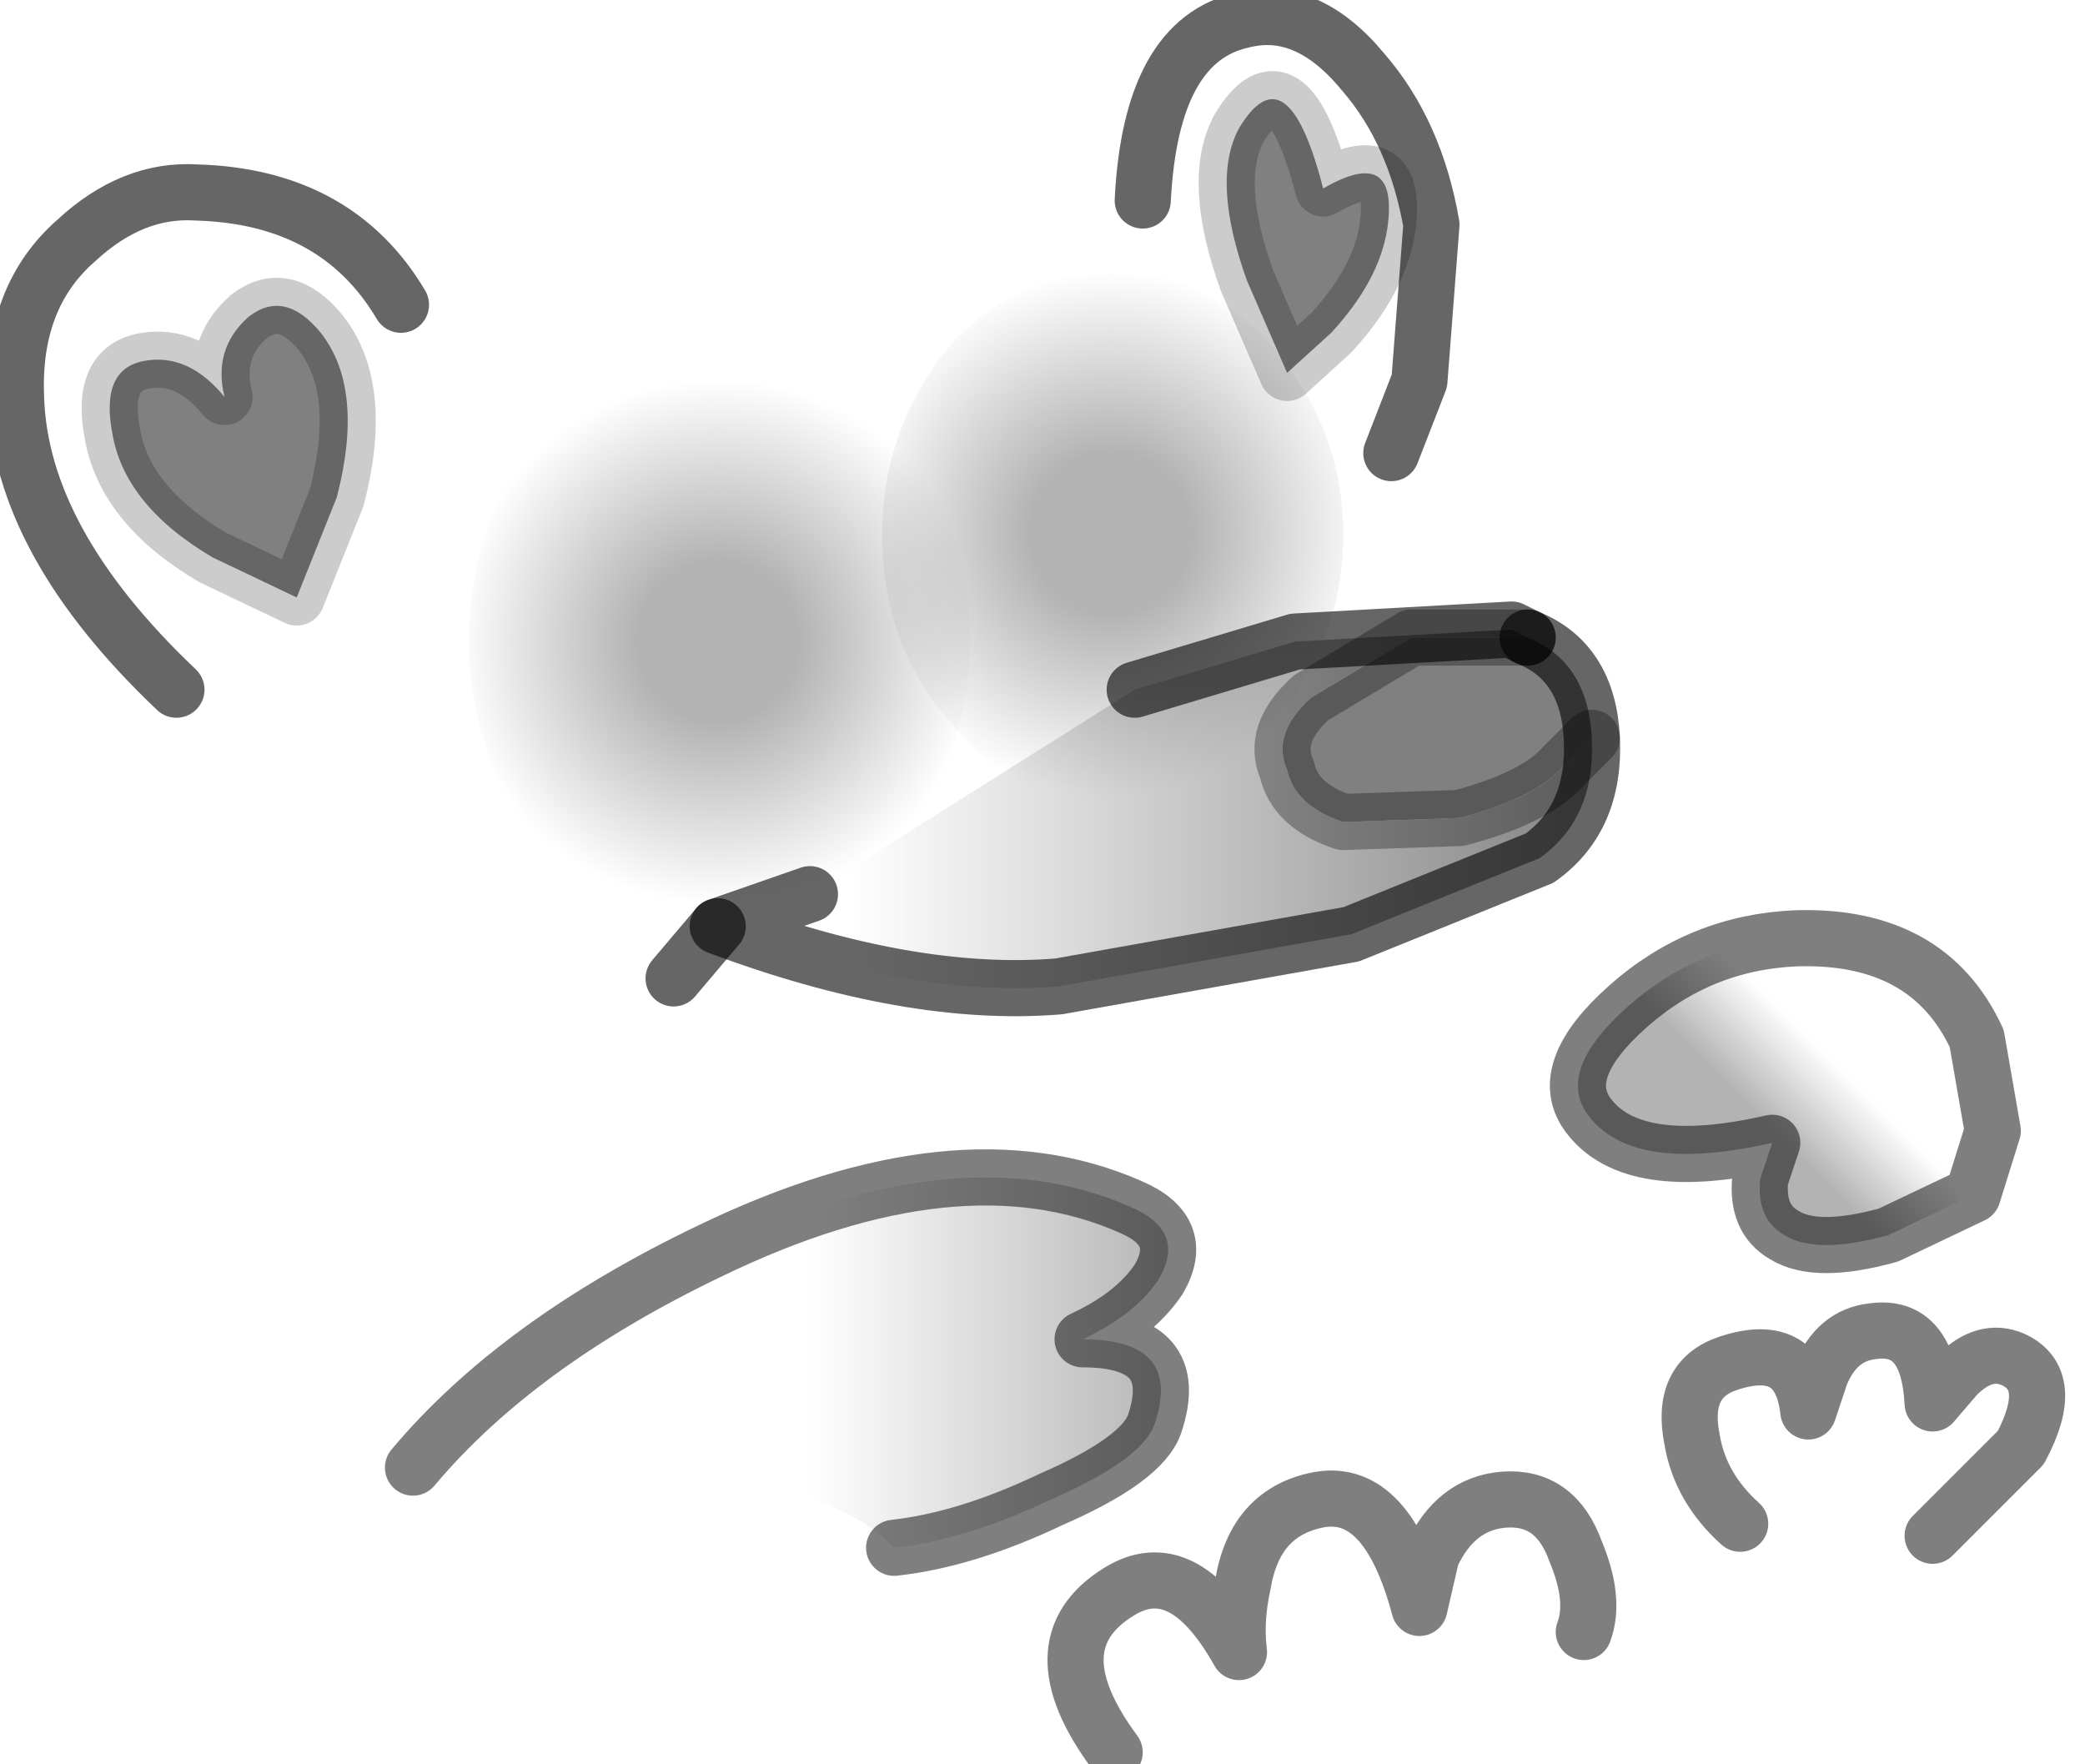<?xml version="1.0" encoding="utf-8"?>
<svg version="1.1" id="Layer_1"
xmlns="http://www.w3.org/2000/svg"
xmlns:xlink="http://www.w3.org/1999/xlink"
width="26px" height="22px"
xml:space="preserve">
<g id="PathID_4434" transform="matrix(1, 0, 0, 1, 12.8, 11.05)">
<radialGradient
id="RadialGradID_1897" gradientUnits="userSpaceOnUse" gradientTransform="matrix(0.004, 0, 0, 0.004, -3.85, -3.05)" spreadMethod ="pad" cx="0" cy="0" r="819.2" fx="0" fy="0" >
<stop  offset="0.302"  style="stop-color:#808080;stop-opacity:0.6" />
<stop  offset="1"  style="stop-color:#808080;stop-opacity:0" />
</radialGradient>
<path style="fill:url(#RadialGradID_1897) " d="M-6.05 -5.65Q-5.1 -6.65 -3.85 -6.65Q-2.55 -6.65 -1.65 -5.65Q-0.7 -4.55 -0.7 -3.05Q-0.7 -1.6 -1.65 -0.55Q-2.55 0.55 -3.85 0.55Q-5.1 0.55 -6.05 -0.55Q-6.95 -1.6 -6.95 -3.05Q-6.95 -4.55 -6.05 -5.65" />
</g>
<g id="PathID_4435" transform="matrix(1, 0, 0, 1, 12.8, 11.05)">
<radialGradient
id="RadialGradID_1898" gradientUnits="userSpaceOnUse" gradientTransform="matrix(0.004, 0, 0, 0.004, 1.05, -4.4)" spreadMethod ="pad" cx="0" cy="0" r="819.2" fx="0" fy="0" >
<stop  offset="0.302"  style="stop-color:#808080;stop-opacity:0.6" />
<stop  offset="1"  style="stop-color:#808080;stop-opacity:0" />
</radialGradient>
<path style="fill:url(#RadialGradID_1898) " d="M3.05 -2.05Q2.25 -1 1.05 -1Q-0.1 -1 -0.95 -2.05Q-1.8 -3 -1.8 -4.4Q-1.8 -5.7 -0.95 -6.75Q-0.1 -7.65 1.05 -7.65Q2.25 -7.65 3.05 -6.75Q3.95 -5.7 3.95 -4.4Q3.95 -3 3.05 -2.05" />
</g>
<g id="PathID_4436" transform="matrix(1, 0, 0, 1, 12.8, 11.05)">
<path style="fill:#808080;fill-opacity:1" d="M4.5 -8.2Q4.4 -7.55 3.8 -6.9L3.25 -6.4L2.75 -7.55Q2.3 -8.8 2.65 -9.45Q3.25 -10.45 3.7 -8.7Q4.65 -9.25 4.5 -8.2M7.05 -1.85L6.7 -1.5Q6.35 -1.1 5.4 -0.85L3.95 -0.8Q3.35 -1 3.25 -1.45Q3.05 -1.9 3.55 -2.35L4.8 -3.1L6.25 -3.1Q7 -2.8 7.05 -1.85M-11.4 -5.65Q-11.55 -6.45 -11 -6.55Q-10.45 -6.65 -10 -6.1Q-10.15 -6.7 -9.7 -7.1Q-9.25 -7.45 -8.8 -6.9Q-8.25 -6.2 -8.6 -4.85L-9.1 -3.6L-10.15 -4.1Q-11.25 -4.75 -11.4 -5.65" />
<linearGradient
id="LinearGradID_1899" gradientUnits="userSpaceOnUse" gradientTransform="matrix(0.007, 0, 0, 0.003, 1.6, -1.05)" spreadMethod ="pad" x1="-819.2" y1="0" x2="819.2" y2="0" >
<stop  offset="0.169" style="stop-color:#808080;stop-opacity:0" />
<stop  offset="1" style="stop-color:#808080;stop-opacity:1" />
</linearGradient>
<path style="fill:url(#LinearGradID_1899) " d="M6.4 -0.35L4.05 0.6L0.4 1.25Q-1.45 1.4 -3.85 0.5L-2.7 0.1L1.35 -2.45L3.35 -3.05L6.05 -3.2L6.25 -3.1L4.8 -3.1L3.55 -2.35Q3.05 -1.9 3.25 -1.45Q3.35 -1 3.95 -0.8L5.4 -0.85Q6.35 -1.1 6.7 -1.5L7.05 -1.85Q7.1 -0.85 6.4 -0.35" />
<linearGradient
id="LinearGradID_1900" gradientUnits="userSpaceOnUse" gradientTransform="matrix(-0.001, 0.001, -0.002, -0.002, 10.1, 2.2)" spreadMethod ="pad" x1="-819.2" y1="0" x2="819.2" y2="0" >
<stop  offset="0.506" style="stop-color:#808080;stop-opacity:0" />
<stop  offset="1" style="stop-color:#808080;stop-opacity:0.6" />
</linearGradient>
<path style="fill:url(#LinearGradID_1900) " d="M10.75 4.35Q9.85 4.6 9.45 4.35Q9.1 4.15 9.15 3.65L9.3 3.2Q7.55 3.6 7 2.85Q6.6 2.3 7.5 1.5Q8.4 0.7 9.6 0.65Q11.25 0.6 11.85 1.9L12.05 3.05L11.8 3.85L10.75 4.35" />
<linearGradient
id="LinearGradID_1901" gradientUnits="userSpaceOnUse" gradientTransform="matrix(0.006, 0, 0, 0.003, -2.95, 5.95)" spreadMethod ="pad" x1="-819.2" y1="0" x2="819.2" y2="0" >
<stop  offset="0.525" style="stop-color:#808080;stop-opacity:0" />
<stop  offset="1" style="stop-color:#808080;stop-opacity:0.6" />
</linearGradient>
<path style="fill:url(#LinearGradID_1901) " d="M-7.65 7.25Q-6.35 5.7 -3.95 4.55Q-0.85 3.05 1.3 4Q2 4.3 1.65 4.9Q1.35 5.35 0.7 5.65Q1.95 5.65 1.6 6.7Q1.45 7.15 0.3 7.65Q-0.75 8.15 -1.65 8.25Q-2.4 7.45 -4.4 7.4L-7.65 7.25" />
<path style="fill:none;stroke-width:0.7;stroke-linecap:round;stroke-linejoin:round;stroke-miterlimit:3;stroke:#000000;stroke-opacity:0.6" d="M1.45 -8.55Q1.55 -10.55 2.7 -10.8Q3.5 -11 4.2 -10.15Q4.85 -9.4 5.05 -8.25L4.9 -6.3L4.55 -5.4" />
<path style="fill:none;stroke-width:0.7;stroke-linecap:round;stroke-linejoin:round;stroke-miterlimit:3;stroke:#000000;stroke-opacity:0.2" d="M4.5 -8.2Q4.4 -7.55 3.8 -6.9L3.25 -6.4L2.75 -7.55Q2.3 -8.8 2.65 -9.45Q3.25 -10.45 3.7 -8.7Q4.65 -9.25 4.5 -8.2z" />
<path style="fill:none;stroke-width:0.7;stroke-linecap:round;stroke-linejoin:round;stroke-miterlimit:3;stroke:#000000;stroke-opacity:0.302" d="M7.05 -1.85L6.7 -1.5Q6.35 -1.1 5.4 -0.85L3.95 -0.8Q3.35 -1 3.25 -1.45Q3.05 -1.9 3.55 -2.35L4.8 -3.1L6.25 -3.1" />
<path style="fill:none;stroke-width:0.7;stroke-linecap:round;stroke-linejoin:round;stroke-miterlimit:3;stroke:#000000;stroke-opacity:0.6" d="M6.25 -3.1L6.05 -3.2L3.35 -3.05L1.35 -2.45" />
<path style="fill:none;stroke-width:0.7;stroke-linecap:round;stroke-linejoin:round;stroke-miterlimit:3;stroke:#000000;stroke-opacity:0.6" d="M-2.7 0.1L-3.85 0.5Q-1.45 1.4 0.4 1.25L4.05 0.6L6.4 -0.35Q7.1 -0.85 7.05 -1.85Q7 -2.8 6.25 -3.1" />
<path style="fill:none;stroke-width:0.7;stroke-linecap:round;stroke-linejoin:round;stroke-miterlimit:3;stroke:#000000;stroke-opacity:0.502" d="M10.75 4.35Q9.85 4.6 9.45 4.35Q9.1 4.15 9.15 3.65L9.3 3.2Q7.55 3.6 7 2.85Q6.6 2.3 7.5 1.5Q8.4 0.7 9.6 0.65Q11.25 0.6 11.85 1.9L12.05 3.05L11.8 3.85L10.75 4.35z" />
<path style="fill:none;stroke-width:0.7;stroke-linecap:round;stroke-linejoin:round;stroke-miterlimit:3;stroke:#000000;stroke-opacity:0.502" d="M8.9 7.95Q8.4 7.5 8.3 6.9Q8.15 6.15 8.75 5.95Q9.65 5.65 9.75 6.55L9.9 6.1Q10.1 5.6 10.55 5.55Q11.25 5.45 11.3 6.45L11.6 6.1Q11.95 5.75 12.3 5.9Q12.85 6.15 12.4 7L11.3 8.1" />
<path style="fill:none;stroke-width:0.7;stroke-linecap:round;stroke-linejoin:round;stroke-miterlimit:3;stroke:#000000;stroke-opacity:0.502" d="M-7.65 7.25Q-6.35 5.7 -3.95 4.55Q-0.85 3.05 1.3 4Q2 4.3 1.65 4.9Q1.35 5.35 0.7 5.65Q1.95 5.65 1.6 6.7Q1.45 7.15 0.3 7.65Q-0.75 8.15 -1.65 8.25" />
<path style="fill:none;stroke-width:0.7;stroke-linecap:round;stroke-linejoin:round;stroke-miterlimit:3;stroke:#000000;stroke-opacity:0.502" d="M1.1 10.8Q0.1 9.45 1.15 8.8Q1.95 8.3 2.65 9.55Q2.6 9.15 2.7 8.7Q2.85 7.8 3.65 7.65Q4.5 7.5 4.9 9L5.05 8.35Q5.35 7.7 5.95 7.65Q6.6 7.6 6.85 8.3Q7.1 8.9 6.95 9.3" />
<path style="fill:none;stroke-width:0.7;stroke-linecap:round;stroke-linejoin:round;stroke-miterlimit:3;stroke:#000000;stroke-opacity:0.6" d="M-10.6 -2.45Q-12.55 -4.3 -12.6 -6.1Q-12.65 -7.35 -11.85 -8.05Q-11.15 -8.7 -10.35 -8.65Q-8.6 -8.6 -7.8 -7.25" />
<path style="fill:none;stroke-width:0.7;stroke-linecap:round;stroke-linejoin:round;stroke-miterlimit:3;stroke:#000000;stroke-opacity:0.2" d="M-11.4 -5.65Q-11.55 -6.45 -11 -6.55Q-10.45 -6.65 -10 -6.1Q-10.15 -6.7 -9.7 -7.1Q-9.25 -7.45 -8.8 -6.9Q-8.25 -6.2 -8.6 -4.85L-9.1 -3.6L-10.15 -4.1Q-11.25 -4.75 -11.4 -5.65z" />
<path style="fill:none;stroke-width:0.7;stroke-linecap:round;stroke-linejoin:round;stroke-miterlimit:3;stroke:#000000;stroke-opacity:0.6" d="M-3.85 0.5L-4.4 1.15" />
</g>
</svg>

